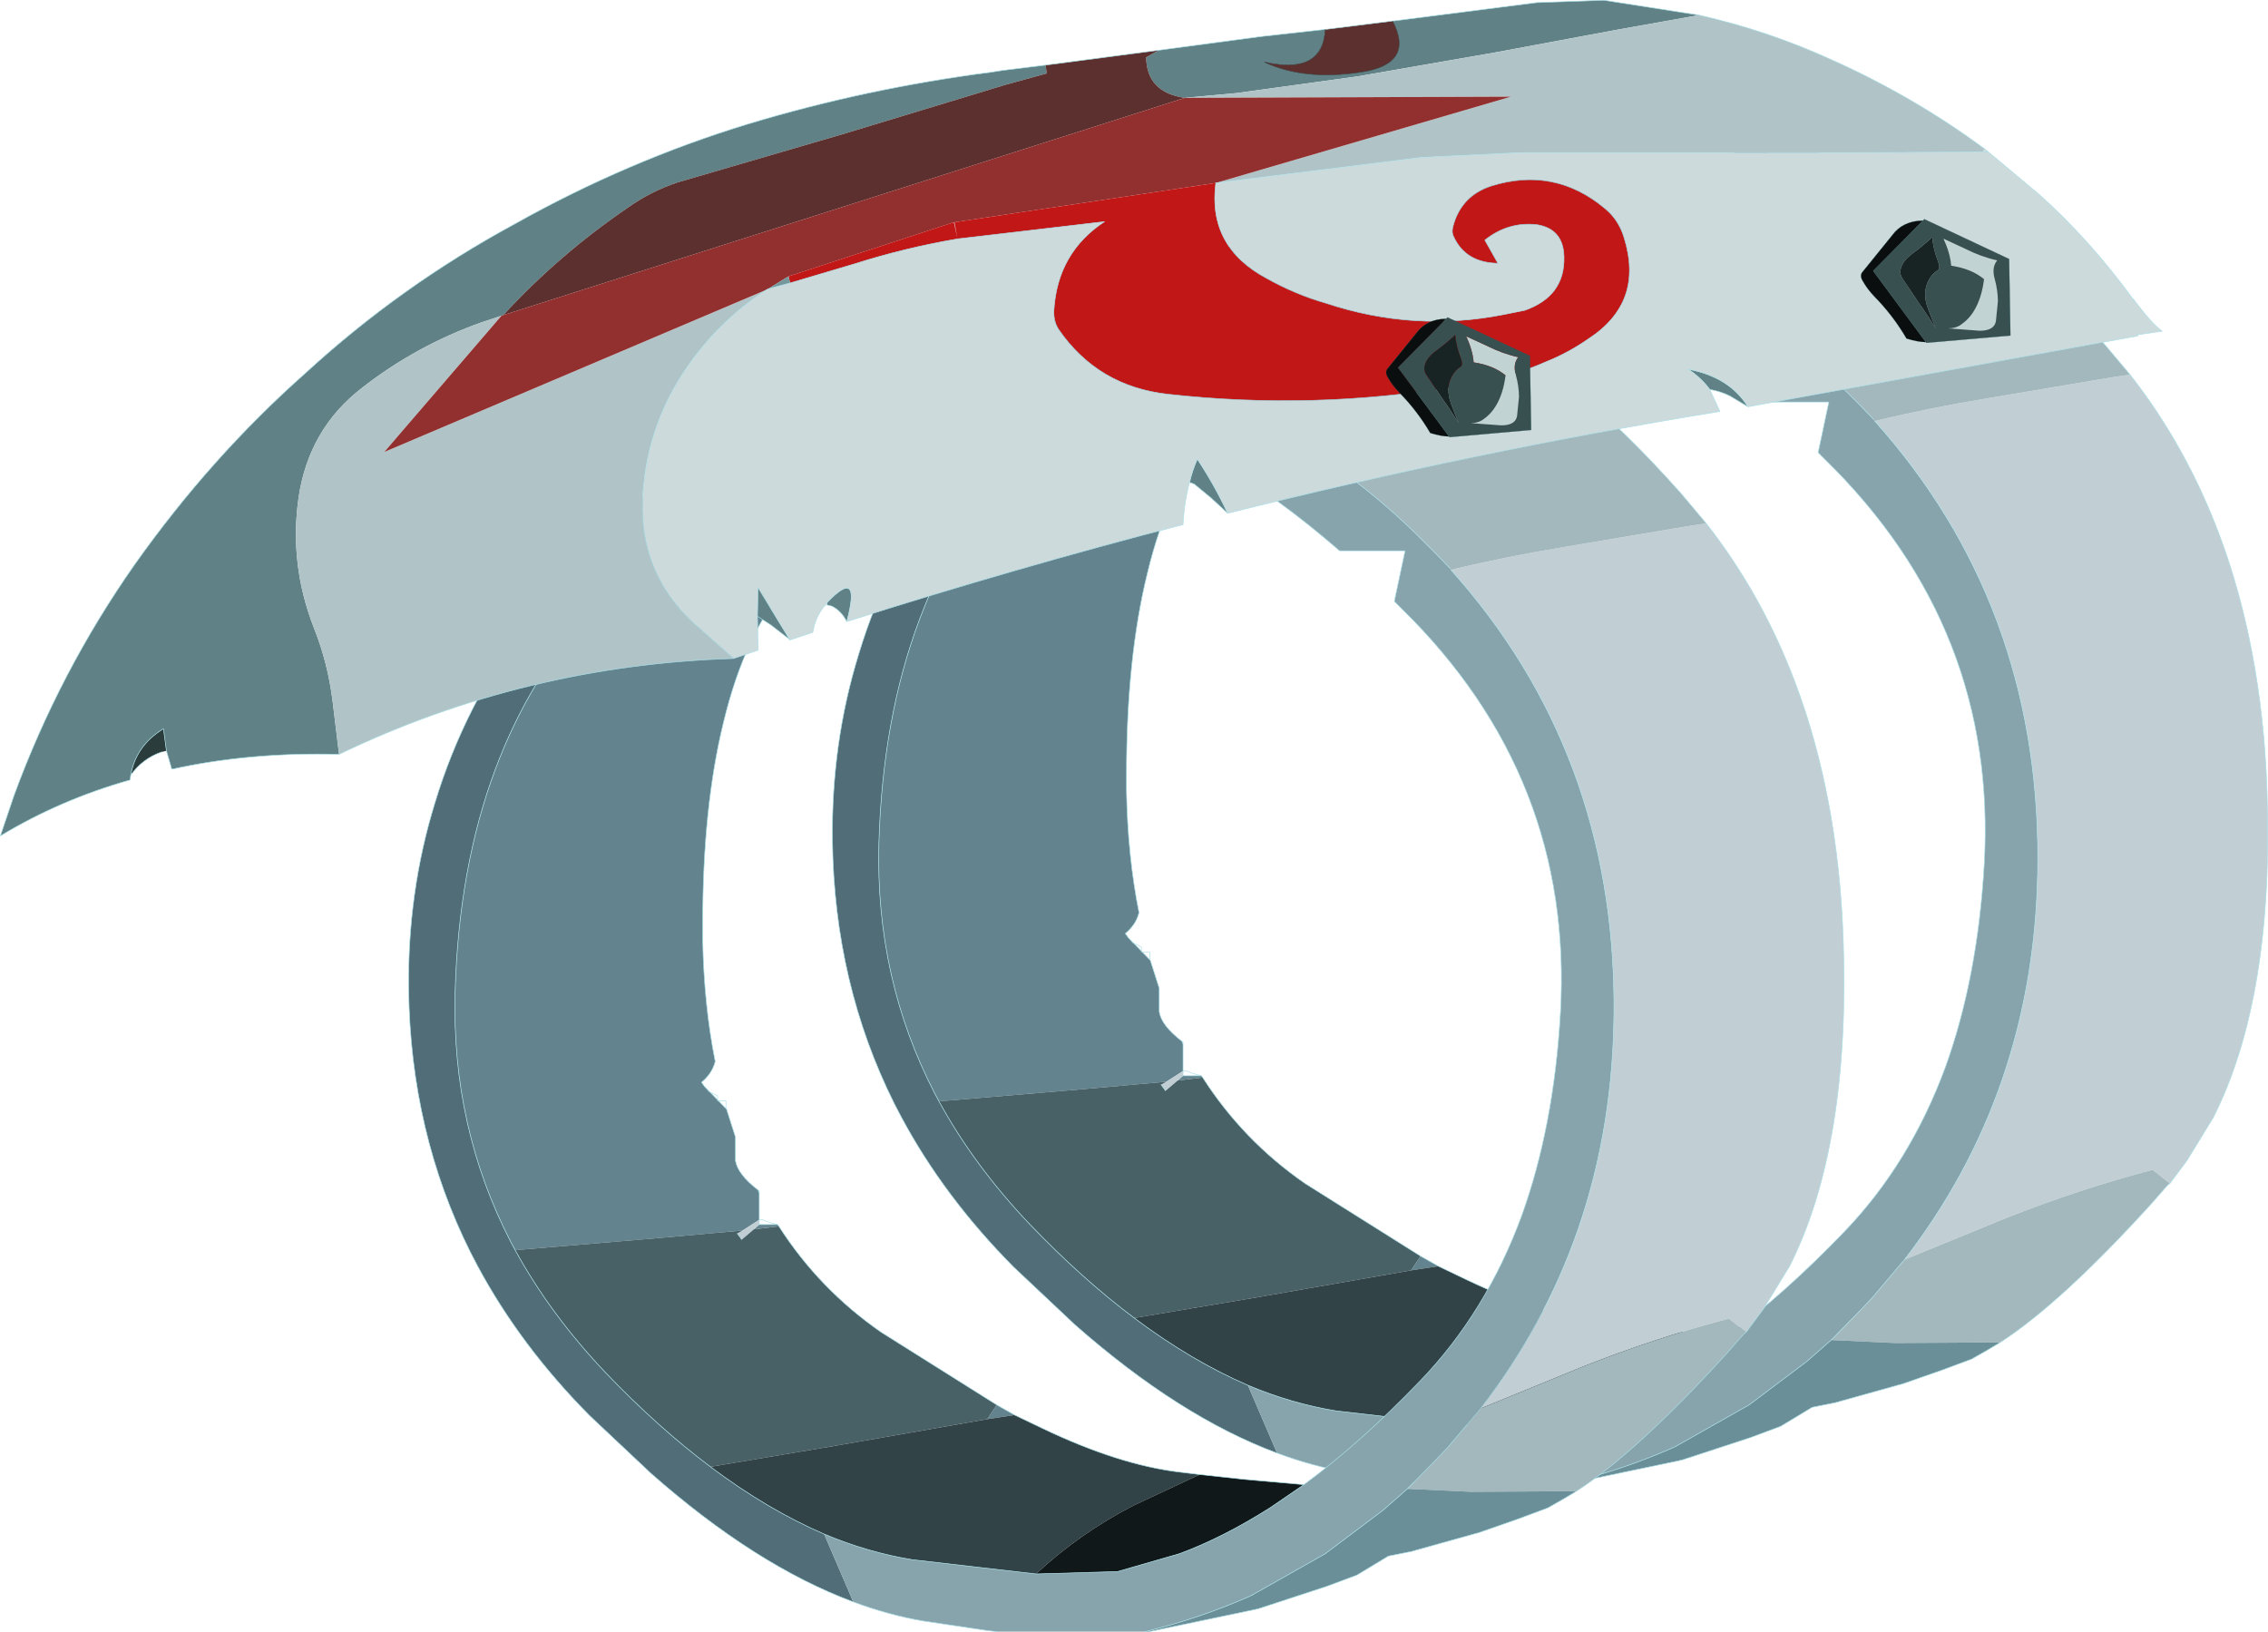 <?xml version="1.0" encoding="UTF-8"?>
<svg version="1.1" viewBox="0 0 190.52 137.1" xmlns="http://www.w3.org/2000/svg" xmlns:cc="http://creativecommons.org/ns#" xmlns:dc="http://purl.org/dc/elements/1.1/" xmlns:rdf="http://www.w3.org/1999/02/22-rdf-syntax-ns#" xmlns:xlink="http://www.w3.org/1999/xlink">
<g transform="translate(-226.72 -128.48)">
<use transform="translate(296.65,140.35)" width="120.55" height="112.7" xlink:href="#b"/>
<use transform="translate(261.05,152.85)" width="120.55" height="112.7" xlink:href="#b"/>
<use transform="translate(226.75,128.45)" width="181.6" height="70.25" xlink:href="#d"/>
<use transform="matrix(.341 -.018 .102 .314 381.6 147.25)" width="37.25" height="32.55" xlink:href="#a"/>
<use transform="matrix(.331 -.018 .099 .304 341.75 155.5)" width="37.25" height="32.55" xlink:href="#a"/>
</g>
<defs>
<g id="b">
<use width="120.55" height="112.7" xlink:href="#e"/>
</g>
<g id="e">
<path d="m32.7 9.25q1.9-1.2 3.55-2.1l1.1-0.6q2.35-1.3 4.05-1.9 2.1-0.75 4.95-1.45l0.3-0.05 1.35 1q1.65 1.05 3.95 1.25l-5.9 1.25-3.5 0.4-4.55 0.95-1.2 0.3-3.95 1.35-0.15-0.4m27.65-6.05 2.55-0.25 0.2 0.05 4.1 0.25h0.35q5.55-0.1 9.6-3.25l1.65 0.3q-0.35 2.5-3.4 3.95l-2.45 0.85-2.7 0.25h-2.7l-3.1-0.05h-5.35l-0.3-1.4 1.6-0.35-0.05-0.35" fill="#35484f" fill-rule="evenodd"/>
<path d="m37.35 110.2q-8.2-3.05-17-10.8l-5.15-4.85q-5.8-5.85-9.4-12.55l-0.6-1.15q-5.05-10.1-5.2-22.1-0.1-8.2 2.2-15.65 2.5-8.3 7.95-15.6 2-2.7 4.45-5.3 4.85-5.1 10-8.35l3.2-1.85 0.4-0.25 2.15-1.05 2.5-1.05 3.95-1.35 1.2-0.3 4.55-0.95 3.5-0.4 0.65-0.05 2.55-0.1-4.3 6.3-2.05 0.4h-0.1l-2.3 0.55q-2.45 0.65-4.95 1.55l-0.4 0.1-0.2 0.1-4.05 1.05q-8.35 2.65-14.75 9.45-1.55 1.6-2.95 3.45-3.65 4.75-5.9 10.75-3.1 8.25-3.4 18.8-0.3 11.35 4.7 21l0.35 0.65q2.95 5.4 7.6 10.3 4.4 4.6 8.8 7.9 4.8 3.6 9.55 5.65l2.45 5.7" fill="#516d77" fill-rule="evenodd"/>
<path d="m78.8 0.3 6.05 1q2.55 0.45 5.3 1.8l-25.5 5.35q-2.45-0.75-5-1.2l-5.9-0.7-3.25-0.1-1.25 0.05-2.55 0.1-0.65 0.05 5.9-1.25 1.25-0.3 0.05 0.3h0.5l5.35-0.1h5.35l3.1 0.05h2.7l2.7-0.25 2.45-0.85q3.05-1.45 3.4-3.95m-62.65 25.7 5.85-1.6q5.6-1.6 11.25-2.6l1.9-0.35-0.4 0.3q-1.45 1.15-2.7 2.6-3.8 4.45-5.6 11.95-1.75 7.1-1.75 16.9v1.35q0.1 5.5 1.05 10.25-0.25 1-1.15 1.75l0.25 0.35 1.8 1.85 0.05 0.05 0.75 2.35v1.95q0.15 1.15 1.9 2.5l0.1 0.25v2.25l-1.4 0.9-7.25 0.65-11.85 1-0.35-0.65q-5-9.65-4.7-21 0.3-10.55 3.4-18.8 2.25-6 5.9-10.75 1.4-1.85 2.95-3.45m14.8 52.5h0.05l0.1 0.15-2.1 0.25 0.45-0.4h1.5m18.45 15.15 1.5 0.85-2.3 0.35 0.8-1.2" fill="#63848f" fill-rule="evenodd"/>
<path d="m58.8 3.9 0.3 1.4-5.35 0.1h-0.5l-0.05-0.3 5.6-1.2" fill="#2f3f44" fill-rule="evenodd"/>
<path d="m46.65 3.15 5.8-1.15 1.6 0.4 6.25 0.8 0.1 0.35-1.6 0.35-5.6 1.2-1.25 0.3q-2.3-0.2-3.95-1.25l-1.35-1" fill="#1b2427" fill-rule="evenodd"/>
<path d="m61.85 112.7h-12.4l-0.9-0.1-5.35-0.8q-2.9-0.5-5.85-1.6l-2.45-5.7q3.7 1.55 7.4 2.15l10.4 1.2 6.85-0.2 5.2-1.5q3.65-1.35 7.6-3.85l2.85-1.95q4.75-3.5 9.75-8.7 5.55-5.75 8.55-13.9 2.7-7.5 3.25-17 1.15-19.8-13.35-34l-0.6-0.6 0.9-4.25h-5.5q-10.85-9.4-17.6-9.55-8.7-0.15-13.45 0.2l-0.3 0.05-1.9 0.2 4.3-6.3 1.25-0.05 3.25 0.1 5.9 0.7q2.55 0.45 5 1.2 4.65 1.4 8.9 3.7l0.7 0.4q5.45 3.1 10.55 8.1l1.55 1.55 1.1 1.15 0.1 0.15q13.7 15.3 13.7 36.7 0 9.95-3 18.65-2.8 8.1-8.2 15.1l-2.75 3.25-0.95 1-2.45 2.5-2.05 1.8-4.85 3.65-6.1 3.45-0.05 0.05h-0.05l-0.2 0.1q-4.2 1.85-8.75 2.95m-31.5-102q1.2-0.75 2.35-1.45l0.15 0.4-2.5 1.05" fill="#87a4ad" fill-rule="evenodd"/>
<path d="m109 19.6q4.7 6 7.5 13.45 3.55 9.45 4 21.25 0.65 17.5-4.5 27.7l-2.2 3.6-1.45 1.95-1.45-1.15q-6.25 1.65-12.3 4.05l-8.55 3.5q5.4-7 8.2-15.1 3-8.7 3-18.65 0-21.4-13.7-36.7 4.8-1.15 9.7-1.95l10.4-1.75 1.35-0.2m-80.95 59.4 1.4-0.9v0.4l-0.45 0.4-1 0.85-0.1-0.1-0.3-0.4q0.25-0.15 0.45-0.25" fill="#c1cfd5" fill-rule="evenodd"/>
<path d="m60.3 3.2h0.05l0.05 0.35-0.1-0.35" fill="#f1df01" fill-rule="evenodd"/>
<path d="m28 79.75h-0.05l-0.05-0.1 0.1 0.1" fill="#fff3b5" fill-rule="evenodd"/>
<path d="m97.7 8.1 0.15 0.15q4.3 3.5 9.05 8.85l2.1 2.5-1.35 0.2-10.4 1.75q-4.9 0.8-9.7 1.95l-0.1-0.15-1.1-1.15-1.55-1.55q-5.1-5-10.55-8.1l-0.7-0.4 4.35-1.15 6.45-1 13.2-1.75 0.15-0.15m14.65 79.45-0.2 0.15-1.4 1.6q-7.55 8.3-12.65 11.6l-8.85 0.05-5.35-0.25 2.45-2.5 0.95-1 2.75-3.25 8.55-3.5q6.05-2.4 12.3-4.05l1.45 1.15" fill="#a2b8bd" fill-rule="evenodd"/>
<path d="m98.1 100.9-1 0.6-1.4 0.8-2.55 0.95-3.3 1.15-0.2 0.05-5.55 1.55h-0.05l-1.75 0.35-2.65 1.6-2.55 0.95-5.8 1.9h-0.05l-0.2 0.05-8.85 1.85h-0.35q4.55-1.1 8.75-2.95l0.2-0.1h0.05l0.05-0.05 6.1-3.45 4.85-3.65 2.05-1.8 5.35 0.25 8.85-0.05m-7.95-97.8q3.55 1.7 7.55 5l-0.15 0.15-13.2 1.75-6.45 1-4.35 1.15q-4.25-2.3-8.9-3.7l25.5-5.35m-11.95 7.55-0.55 0.1 0.2 0.15 0.35-0.25" fill="#6b8f98" fill-rule="evenodd"/>
<path d="m46.85 12.6v0.15q-1 0.6-3.55 2.55l-8.15 6.15-1.9 0.35q-5.65 1-11.25 2.6l-5.85 1.6q6.4-6.8 14.75-9.45l4.05-1.05 0.2-0.1 0.4-0.1q2.5-0.9 4.95-1.55l2.3-0.55h0.1l2.05-0.4 1.9-0.2m-37.9 68.05 11.85-1 7.25-0.65q-0.2 0.1-0.45 0.25l0.3 0.4 0.05 0.1h0.05l1-0.85 2.1-0.25q3.4 5.3 8.6 8.9l9.7 6.1-0.8 1.2-12.85 2.25-10.4 1.75q-4.4-3.3-8.8-7.9-4.65-4.9-7.6-10.3" fill="#486166" fill-rule="evenodd"/>
<path d="m52.7 107.85-10.4-1.2q-3.7-0.6-7.4-2.15-4.75-2.05-9.55-5.65l10.4-1.75 12.85-2.25 2.3-0.35 2.4 1.15q6.4 3.05 11.5 3.65l1.65 0.2-5.55 2.6q-4.55 2.35-8.2 5.75" fill="#324347" fill-rule="evenodd"/>
<path d="m75.2 100.35-2.85 1.95q-3.95 2.5-7.6 3.85l-5.2 1.5-6.85 0.2q3.65-3.4 8.2-5.75l5.55-2.6 3.7 0.4 5.05 0.45" fill="#11181a" fill-rule="evenodd"/>
<path d="m97.7 8.1 0.15 0.15q4.3 3.5 9.05 8.85l2.1 2.5q4.7 6 7.5 13.45 3.55 9.45 4 21.25 0.65 17.5-4.5 27.7l-2.2 3.6-1.45 1.95-0.2 0.15-1.4 1.6q-7.55 8.3-12.65 11.6l-1 0.6-1.4 0.8-2.55 0.95-3.3 1.15-0.2 0.05-5.55 1.55h-0.05l-1.75 0.35-2.65 1.6-2.55 0.95-5.8 1.9h-0.05l-0.2 0.05-8.85 1.85m-12.75 0-0.9-0.1-5.35-0.8q-2.9-0.5-5.85-1.6-8.2-3.05-17-10.8l-5.15-4.85q-5.8-5.85-9.4-12.55l-0.6-1.15q-5.05-10.1-5.2-22.1-0.1-8.2 2.2-15.65 2.5-8.3 7.95-15.6 2-2.7 4.45-5.3 4.85-5.1 10-8.35l1.6-0.95q0.7-0.5 1.6-0.9l0.15-0.15 0.25-0.1 2.15-1.05q1.2-0.75 2.35-1.45 1.9-1.2 3.55-2.1l1.1-0.6q2.35-1.3 4.05-1.9 2.1-0.75 4.95-1.45m0.3-0.05 5.8-1.15m24.7-2 1.65 0.3 6.05 1q2.55 0.45 5.3 1.8 3.55 1.7 7.55 5m-24.15 4.05 0.7 0.4q5.45 3.1 10.55 8.1l1.55 1.55 1.1 1.15m-40.6-10.75 0.3-0.05q4.75-0.35 13.45-0.2 6.75 0.15 17.6 9.55h5.5l-0.9 4.25 0.6 0.6q14.5 14.2 13.35 34-0.55 9.5-3.25 17-3 8.15-8.55 13.9-5 5.2-9.75 8.7l-2.85 1.95q-3.95 2.5-7.6 3.85l-5.2 1.5-6.85 0.2-10.4-1.2q-3.7-0.6-7.4-2.15m49-3.8 2.45-2.5 0.95-1 2.75-3.25q5.4-7 8.2-15.1 3-8.7 3-18.65 0-21.4-13.7-36.7m-22.9-15.05q4.65 1.4 8.9 3.7m-27.5-5.5 0.65-0.05 2.55-0.1 1.25-0.05 3.25 0.1 5.9 0.7q2.55 0.45 5 1.2m-31.8 1.2 3.95-1.35 1.2-0.3 4.55-0.95 3.5-0.4m0.8 6.1 0.3-0.2m-0.3 0.05-1.9 0.2-2.05 0.4h-0.1l-2.3 0.55q-2.45 0.65-4.95 1.55l-0.4 0.1-0.2 0.1-4.05 1.05q-8.35 2.65-14.75 9.45-1.55 1.6-2.95 3.45-3.65 4.75-5.9 10.75-3.1 8.25-3.4 18.8-0.3 11.35 4.7 21l0.35 0.65q2.95 5.4 7.6 10.3 4.4 4.6 8.8 7.9 4.8 3.6 9.55 5.65m0.25-83.05 8.15-6.15q2.55-1.95 3.55-2.55m-14-3.1-2.5 1.05m-2.15 1.05-0.4 0.25-3.2 1.85m4.85 64.25v-2.25l-0.1-0.25q-1.75-1.35-1.9-2.5v-1.95l-0.75-2.35-0.05-0.05-1.8-1.85-0.25-0.35q0.9-0.75 1.15-1.75-0.95-4.75-1.05-10.25v-1.35q0-9.8 1.75-16.9 1.8-7.5 5.6-11.95 1.25-1.45 2.7-2.6l0.4-0.3m-5.7 56.65h0.3l0.5 0.2 0.7 0.2h0.05l0.1 0.15q3.4 5.3 8.6 8.9l9.7 6.1 1.5 0.85 2.4 1.15q6.4 3.05 11.5 3.65l1.65 0.2 3.7 0.4 5.05 0.45m-48.55-31.6v-0.65h-0.7v-0.4l-0.25-0.15-0.45-0.2-0.4-0.45m4.6 8.95v-0.2l-0.1-0.05m0.1 2.5v0.4h1.5m-3 1.25-0.05-0.1-0.3-0.4m34.25 33.45q4.55-1.1 8.75-2.95l0.2-0.1h0.05l0.05-0.05 6.1-3.45 4.85-3.65 2.05-1.8" fill="none" stroke="#a9dfe7" stroke-linecap="round" stroke-linejoin="round" stroke-width=".05"/>
</g>
<g id="d" transform="translate(-226.75,-128.45)">
<path d="m314.55 133.95 0.1 0.7-3.45 0.95-13.85 4.2-13.7 4q-2.25 0.75-4.15 2.1-5.8 3.95-10.5 9.05l-1.8 0.6q-5.5 1.95-10.05 5.5-4.5 3.45-5.35 9.25-0.8 5.6 1.3 10.95 1.15 2.9 1.55 6.05l0.55 4.55q-7.5-0.2-14.05 1.25l-0.45-1.55-0.25-1.85q-2.3 1.4-2.75 3.9l-0.05 0.4q-5.85 1.65-10.9 4.7l1.15-3.4q3.8-10.35 10.1-19.35 6.4-9.05 14.35-16.1 8-7.35 17.6-12.55 9.45-5.3 19.6-8.4 9.95-3 20.4-4.35l0.95-0.15 3.65-0.45m11.7 2.75q-3.2-0.45-3.25-3.4l1.05-0.6 8.6-1.15 5.4-0.6q-0.2 3.85-5.1 2.75 3.3 1.55 8 0.85 4.65-0.65 2.75-4.3l12.1-1.55 5.65-0.2 8 1.25-7 1.25-10.2 1.9-11.5 2-10.15 1.4-4.35 0.4m47.3 25.95-1.5-0.9q-0.8-0.4-1.7-0.55-0.7-0.95-1.8-1.7 3.45 0.65 5 3.15m-43.7 8.95-1.35-1.25-1.45-1.2-0.4-0.15q0.25-1.05 0.65-1.95 1.45 2.2 2.55 4.55m-32 9.1q-0.45-0.9-1.25-1.3l-0.4-0.1v-0.2q2.9-3.05 1.65 1.6m-4.8 1.5-1.55-1.2-1.15-0.75 0.05-2.4 2.65 4.35" fill="#608286" fill-rule="evenodd"/>
<path d="m269 154.95q4.7-5.1 10.5-9.05 1.9-1.35 4.15-2.1l13.7-4 13.85-4.2 3.45-0.95-0.1-0.7 9.5-1.25-1.05 0.6q0.05 2.95 3.25 3.4l-57.25 18.25m74.7-24.7q1.9 3.65-2.75 4.3-4.7 0.7-8-0.85 4.9 1.1 5.1-2.75l5.6-0.7h0.05" fill="#5c302e" fill-rule="evenodd"/>
<path d="m255.2 191.85-0.55-4.55q-0.4-3.15-1.55-6.05-2.1-5.35-1.3-10.95 0.85-5.8 5.35-9.25 4.55-3.55 10.05-5.5l1.65-0.55-9.85 11.45 32.15-13.65q-4.1 2.65-6.9 6.8-3.3 4.95-3.55 10.9-0.25 6 4.15 10.2l3.5 3.1q-17.55 0.55-33.15 8.05m71.05-55.15 4.35-0.4 10.15-1.4 11.5-2 10.2-1.9 7-1.25q5.8 1.3 11.35 3.85 6.85 3.1 12.65 7.4l-0.2 0.25-10.5 0.05h-28.3l-8.3 0.4-10.45 1.3-6.85 0.85 24.8-7.25-27.4 0.1" fill="#b0c4c8" fill-rule="evenodd"/>
<path d="m268.85 155 0.15-0.05 57.25-18.25 27.4-0.1-24.8 7.25-21.95 3.3h-0.05l-13.9 4.55-1.8 1.1-32.15 13.65 9.85-11.45" fill="#923030" fill-rule="evenodd"/>
<path d="m328.85 143.85 6.85-0.85 10.45-1.3 8.3-0.4h28.3l10.5-0.05 0.2-0.25 0.3 0.25 4.25 3.55q4.25 3.8 7.9 8.8v0.05l0.05 0.05h0.05q1.5 2 2.35 2.6l-2.05 0.3v0.1l-32.75 5.95q-1.55-2.5-5-3.15 1.1 0.75 1.8 1.7l0.85 1.85h-0.05q-20.55 3.35-41.3 8.55-1.1-2.35-2.55-4.55-0.4 0.9-0.65 1.95-0.45 1.6-0.55 3.55-14.1 3.65-28.25 8.15 1.25-4.65-1.65-1.6l-0.15 0.2q-0.85 1-1.05 2.3l-1.95 0.65v-0.05l-2.65-4.35-0.05 2.4 0.05 2.85-2.05 0.7-3.5-3.1q-4.4-4.2-4.15-10.2 0.25-5.95 3.55-10.9 2.8-4.15 6.9-6.8l0.45-0.15 1.5-0.4 5.4-1.6q4.25-1.35 8.65-2.1l12.35-1.45q-3.95 2.6-4.25 7.45-0.05 0.9 0.4 1.6 3.3 4.8 9.2 5.45 12.15 1.35 24.2-0.65 4.05-0.55 7.6-2.1 1.85-0.75 3.5-1.9 4.7-3.05 3-8.5-0.45-1.5-1.6-2.45-4.25-3.55-9.55-1.9-2.6 0.85-3.25 3.5-0.1 0.45 0.1 0.8 1 2.15 3.7 2.2l-1.1-1.95q1.95-1.55 4.35-1.3 2.25 0.35 2.3 2.7 0.1 3.3-3.3 4.5l-1.75 0.35q-7.55 1.5-14.95-0.95-2.6-0.75-5-2.1-4.95-2.65-4.25-8m64.4-2.6h0.5-0.5m-86.35 5.9 0.25 1.4-0.3-1.4h0.05" fill="#cddadc" fill-rule="evenodd"/>
<path d="m328.85 143.85q-0.7 5.35 4.25 8 2.4 1.35 5 2.1 7.4 2.45 14.95 0.95l1.75-0.35q3.4-1.2 3.3-4.5-0.05-2.35-2.3-2.7-2.4-0.25-4.35 1.3l1.1 1.95q-2.7-0.05-3.7-2.2-0.2-0.35-0.1-0.8 0.65-2.65 3.25-3.5 5.3-1.65 9.55 1.9 1.15 0.95 1.6 2.45 1.7 5.45-3 8.5-1.65 1.15-3.5 1.9-3.55 1.55-7.6 2.1-12.05 2-24.2 0.65-5.9-0.65-9.2-5.45-0.45-0.7-0.4-1.6 0.3-4.85 4.25-7.45l-12.35 1.45q-4.4 0.75-8.65 2.1l-5.4 1.6-0.15-0.55 13.9-4.55 0.3 1.4-0.25-1.4 21.95-3.3" fill="#c11717" fill-rule="evenodd"/>
<path d="m293.1 152.25-1.5 0.4-0.45 0.15 1.8-1.1 0.15 0.55" fill="#74989c" fill-rule="evenodd"/>
<path d="m237.7 193.6q0.45-2.5 2.75-3.9l0.25 1.85-0.4 0.1q-1.6 0.55-2.6 1.95" fill="#2b3c3c" fill-rule="evenodd"/>
<path d="m314.55 133.95-3.65 0.45-0.95 0.15q-10.45 1.35-20.4 4.35-10.15 3.1-19.6 8.4-9.6 5.2-17.6 12.55-7.95 7.05-14.35 16.1-6.3 9-10.1 19.35l-1.15 3.4q5.05-3.05 10.9-4.7l0.05-0.4q0.45-2.5 2.75-3.9l0.25 1.85 0.45 1.55q6.55-1.45 14.05-1.25m68.85-59.15-9.5 1.25m54.9-4.2-8-1.25-5.65 0.2-12.1 1.55m-5.65 0.7-5.4 0.6-8.6 1.15m14-1.75 5.6-0.7h0.05m-14.85 13.6 6.85-0.85 10.45-1.3 8.3-0.4h28.3l10.5-0.05m0.2-0.25q-5.8-4.3-12.65-7.4-5.55-2.55-11.35-3.85m36.5 23.95v-0.1l0.05 0.1q1.5 2 2.35 2.6l-2.05 0.3v0.1l-32.75 5.95-1.5-0.9q-0.8-0.4-1.7-0.55l0.85 1.85h-0.05q-20.55 3.35-41.3 8.55l-1.35-1.25-1.45-1.2-0.4-0.15q-0.45 1.6-0.55 3.55-14.1 3.65-28.25 8.15-0.45-0.9-1.25-1.3l-0.4-0.1h-0.15q-0.85 1-1.05 2.3l-1.95 0.65v-0.05l-1.55-1.2-1.15-0.75 0.05 2.85-2.05 0.7q-17.55 0.55-33.15 8.05m138.25-50.85 0.3 0.25 4.25 3.55q4.25 3.8 7.9 8.8v0.05l0.05 0.05h0.05m-12.25-12.45h-0.5m-64.4 2.6q-0.7 5.35 4.25 8 2.4 1.35 5 2.1 7.4 2.45 14.95 0.95l1.75-0.35q3.4-1.2 3.3-4.5-0.05-2.35-2.3-2.7-2.4-0.25-4.35 1.3l1.1 1.95q-2.7-0.05-3.7-2.2-0.2-0.35-0.1-0.8 0.65-2.65 3.25-3.5 5.3-1.65 9.55 1.9 1.15 0.95 1.6 2.45 1.7 5.45-3 8.5-1.65 1.15-3.5 1.9-3.55 1.55-7.6 2.1-12.05 2-24.2 0.65-5.9-0.65-9.2-5.45-0.45-0.7-0.4-1.6 0.3-4.85 4.25-7.45l-12.35 1.45q-4.4 0.75-8.65 2.1l-5.4 1.6-1.5 0.4-0.45 0.15q-4.1 2.65-6.9 6.8-3.3 4.95-3.55 10.9-0.25 6 4.15 10.2l3.5 3.1m85.2-21.15q-1.55-2.5-5-3.15 1.1 0.75 1.8 1.7m-40.5 10.4q-1.1-2.35-2.55-4.55-0.4 0.9-0.65 1.95m-30.45 10.1-0.15 0.2m0.15-0.2q2.9-3.05 1.65 1.6m-4.8 1.5-2.65-4.35-0.05 2.4m-50.05 11.4q-1.6 0.55-2.6 1.95" fill="none" stroke="#a9dfe7" stroke-linecap="round" stroke-linejoin="round" stroke-width=".05"/>
<path d="m343.7 130.25q1.9 3.65-2.75 4.3-4.7 0.7-8-0.85 4.9 1.1 5.1-2.75" fill="none" stroke="#333" stroke-linecap="round" stroke-linejoin="round" stroke-width=".05"/>
</g>
<g id="a">
<use width="37.25" height="32.55" xlink:href="#c"/>
</g>
<g id="c">
<path d="m34.25 11.85q-1.95 1.8-2.05 4.8-0.15 3.15-1 6l-2.05 5.2q-1.2 2.5-4.75 2.25l-7.35-1.05q1.85 0.1 3.3-0.75 2.5-1.4 4.4-3.6 2.85-3.25 4.85-8.1-2.2-2.9-6.9-4 0.75-3.25 0.25-7.2l4.4 2.9q3.2 2.35 6.9 3.55" fill="#c2d3d3" fill-rule="evenodd"/>
<path d="m34.25 11.85q-3.7-1.2-6.9-3.55l-4.4-2.9q0.5 3.95-0.25 7.2 4.7 1.1 6.9 4-2 4.85-4.85 8.1-1.9 2.2-4.4 3.6-1.45 0.85-3.3 0.75l7.35 1.05q3.55 0.25 4.75-2.25l2.05-5.2q0.85-2.85 1-6 0.1-3 2.05-4.8m-14.85-11.5 0.45-0.35 17.4 11.65-5.7 20.15-20.95 0.75-0.05-0.2-7.15-19.45 16-12.55m-9.5 15 2.25 7.25 0.45 1.3 1.45 4.9q-0.25-2.5-0.35-5.3-0.15-4.3 2.45-7.45 1.3-1.6 2.95-2.45 0.85-0.5 0.75-2.3-0.2-3.3 0.5-6.45-2.75 2.05-5.95 3.95-3.75 2.25-4.55 4.85-0.2 0.8 0.05 1.7" fill="#395051" fill-rule="evenodd"/>
<path d="m10.55 32.35q-1.85-0.1-4.4-1.2-1.45-6.25-4.5-11.55-1.1-1.95-1.6-4.3-0.3-1.4 0.65-2.25l10.15-9.3q3.65-3.6 8.55-3.4l-16 12.55 7.15 19.45" fill="#0a0e0e" fill-rule="evenodd"/>
<path d="m9.9 15.35q-0.25-0.9-0.05-1.7 0.8-2.6 4.55-4.85 3.2-1.9 5.95-3.95-0.7 3.15-0.5 6.45 0.1 1.8-0.75 2.3-1.65 0.85-2.95 2.45-2.6 3.15-2.45 7.45 0.1 2.8 0.35 5.3l-1.45-4.9-0.45-1.3-2.25-7.25" fill="#182323" fill-rule="evenodd"/>
<path d="m10.55 32.35q-1.85-0.1-4.4-1.2-1.45-6.25-4.5-11.55-1.1-1.95-1.6-4.3-0.3-1.4 0.65-2.25l10.15-9.3q3.65-3.6 8.55-3.4l0.45-0.35 17.4 11.65-5.7 20.15-20.95 0.75-0.05-0.2-7.15-19.45 16-12.55" fill="none" stroke="#1b5658" stroke-linecap="round" stroke-linejoin="round" stroke-width=".05"/>
</g>
</defs>
</svg>
